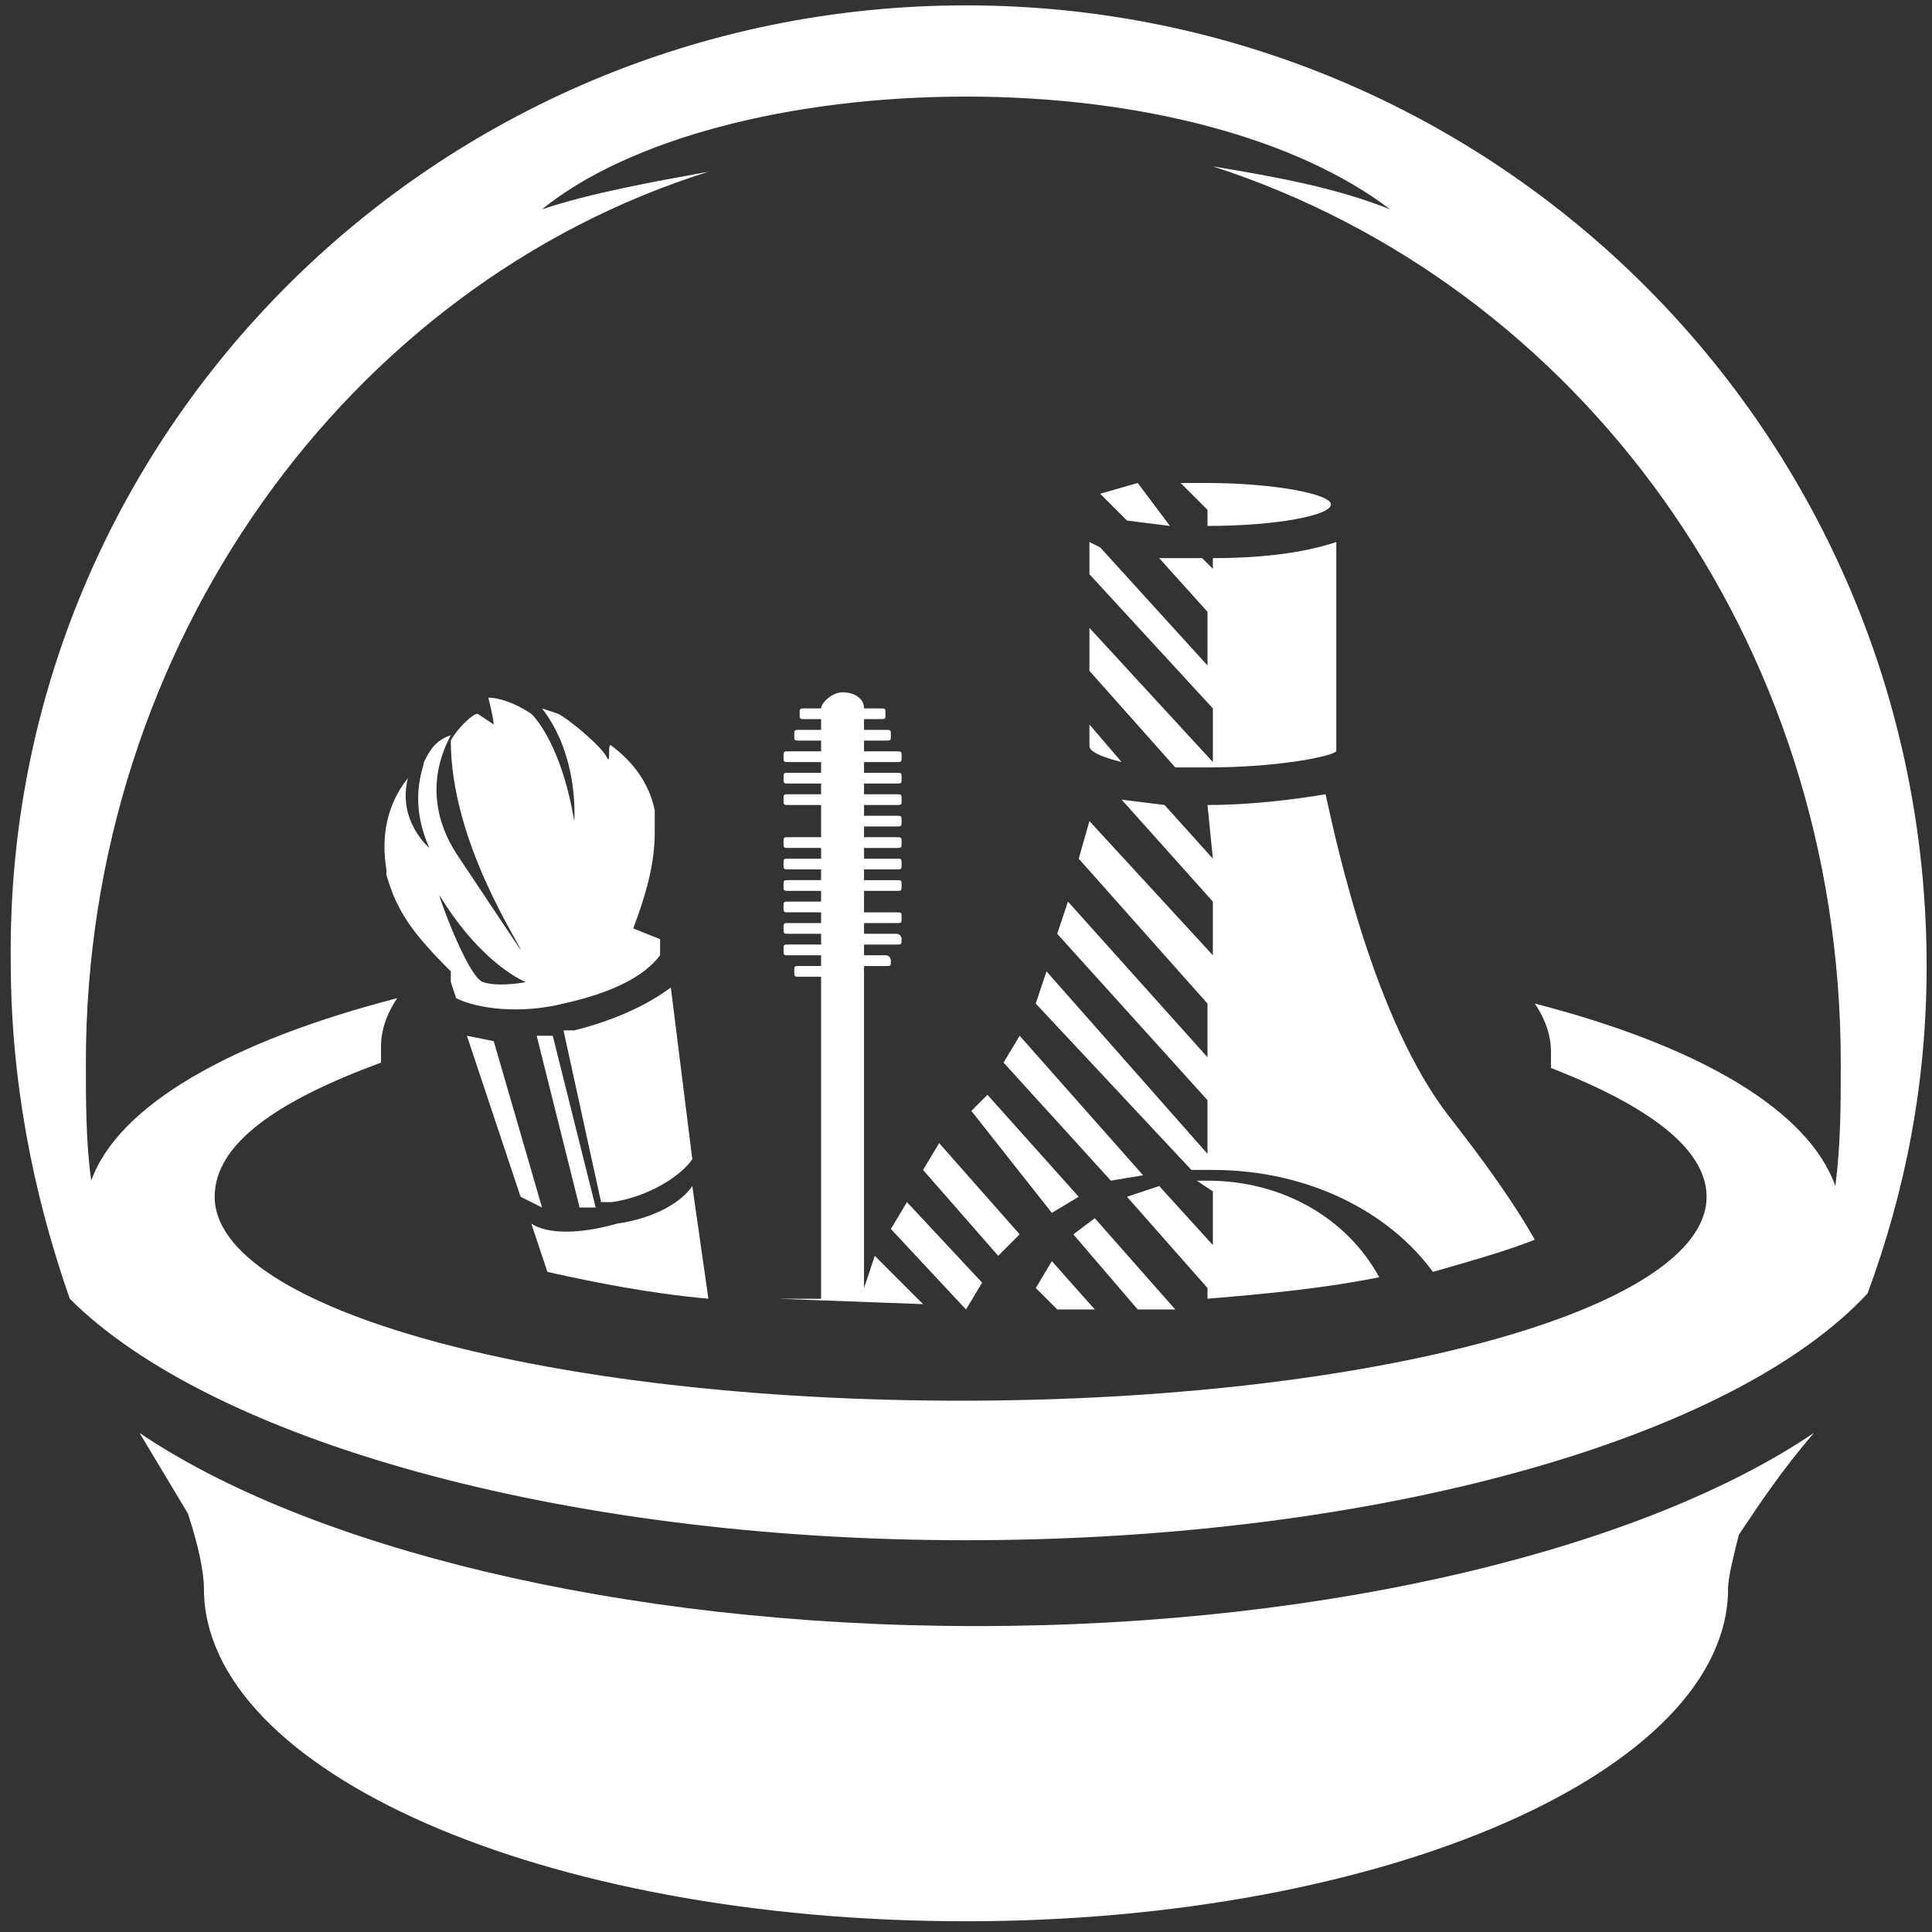 <svg version="1.1" id="Layer_1" xmlns="http://www.w3.org/2000/svg" x="0" y="0" viewBox="0 0 36 36" xml:space="preserve"><rect x="0" y="0" width="36" height="36" fill="#333333" stroke="none"/><style>.st0{fill:#fff}</style><path class="st0" d="M34.3 19.8c0-7.9-4.9-14.5-11.7-16.7 1.2.2 2.3.4 3.3.8-1.7-1.3-4.6-2.1-7.9-2.1-3.3 0-6.3.8-7.9 2.1.9-.3 2-.5 3.1-.7C6.5 5.3 1.6 12 1.6 19.8c0 .7 0 1.5.1 2.2.5-1.4 2.6-2.6 5.7-3.4-.2.3-.3.6-.3.9v.3c-1.9.7-3.1 1.5-3.1 2.5 0 2.1 6.2 3.8 13.9 3.8s13.9-1.7 13.9-3.8c0-.9-1.1-1.7-2.9-2.4v-.3c0-.3-.1-.6-.3-.9 3.1.8 5.1 2 5.6 3.4.1-.8.1-1.5.1-2.3m-1.9 8.8c-.1.4-.2.8-.2 1 0 3.4-6.4 6.2-14.2 6.2-7.9 0-14.2-2.8-14.2-6.2 0-.3-.1-.8-.3-1.4l-.9-1.5c3.1 2.1 8.9 3.6 15.6 3.6 6.7 0 12.5-1.5 15.6-3.6-.6.7-1 1.3-1.4 1.9zM18 .1c9.9 0 17.9 8 17.9 17.9 0 2.2-.4 4.2-1.1 6.1-2.5 2.7-9.1 4.6-16.8 4.6-7.6 0-14.1-1.9-16.7-4.5-.7-2-1.1-4.1-1.1-6.3C.1 8.1 8.1.1 18 .1zm.7 19.7l.3-.5 2.3 2.6-.6.1-2-2.2zm-1.5 2l.3-.5L19 23l-.4.4-1.4-1.6zm-.6 1.1l.3-.5 1.4 1.5-.3.5-1.4-1.5zm5.2-13.1l-.8-.1-.5-.5.7-.2.6.8zm.7 5.2c.8 0 1.6-.1 2.2-.2.2.9.9 4.2 2.3 6 .7.9 1.2 1.6 1.6 2.3-.5.2-1.2.4-1.9.6-.8-1.1-2.3-1.9-4.1-1.9h-.4l-2.9-3.1.2-.6 3 3.4v-1l-2.8-3.1.2-.6 2.6 2.9v-1L20.1 16l.2-.7 2.3 2.5v-1l-1.7-1.9.8.1.9 1-.1-1zm-4.4 5.7l.3-.3 1.7 1.9-.5.3-1.5-1.9zM20 23l.4-.3 1.5 1.7h-.7L20 23zm-.7 1l.3-.5.8.9h-.7l-.4-.4zm3.2-2c1.4 0 2.6.7 3.2 1.8-1 .2-2 .3-3.2.4V24L21 22.3l.6-.2 1 1.1v-1l-.3-.2h.2zm0-13c1.2 0 2.3.2 2.3.4s-1 .4-2.3.4v-.3L22 9h.5zm-2.2 4.9v-.4l.6.7c-.4-.1-.6-.2-.6-.3zm2.2.4h-.6l-1.6-1.8v-.8l2.3 2.5v-1l-2.3-2.5v-.6l.2.1 2 2.2v-1l-.9-1h.8l.2.2v-.2c1.3 0 2-.2 2.3-.3V14c-.1.1-1.1.3-2.4.3zm-12.7 4S9 18 8.2 16.7c-.1-.2.5 1.5.8 1.6.3.1.8 0 .8 0zm1.3 4.2h-.3l-.8-3.2h.3l.8 3.2zm-1.4-.2l-1-3 .5.1.9 3.1-.4-.2zm1-3.1c.8-.2 1.4-.5 1.8-.8l.4 3.2c-.2.3-.8.7-1.5.8h-.2l-.7-3.2h.2zm1.6-1.7v.3c-.3.4-.9.7-1.8.9-.8.2-1.6.1-2-.1l-.1-.3v-.2c-.7-.7-1-1.1-1.2-1.8v-.1c-.1-.6 0-1.2.4-1.7-.2.8.4 1.3.4 1.3-.4-.9-.1-1.5-.1-1.6.1-.2.2-.4.5-.5-.1.2-.6 1.1.1 2.2l1.2 1.8c0-.1-1.3-2-1.3-3.9.1-.2.4-.5.5-.5l.3.2c0-.1-.1-.5-.1-.5.2 0 .5.1.8.3.2.2.6.8.8 2 0 0 .1-1.2-.6-2.1l.3.1c.2.1.8.6.9.8.1.2 0-.3.1-.2.4.3.7.7.8 1.2v.4c0 .5-.1 1-.4 1.8l.5.2zm3 6.7v-6h-.4c-.1 0-.1 0-.1-.1s0-.1.1-.1h.4v-.2h-.6c-.1 0-.1 0-.1-.1s0-.1.1-.1h.6v-.2h-.6c-.1 0-.1 0-.1-.1s0-.1.1-.1h.6V17h-.6c-.1 0-.1 0-.1-.1s0-.1.1-.1h.6v-.2h-.6c-.1 0-.1 0-.1-.1s0-.1.1-.1h.6v-.2h-.6c-.1 0-.1 0-.1-.1s0-.1.1-.1h.6v-.2h-.6c-.1 0-.1 0-.1-.1s0-.1.1-.1h.6V15h-.6c-.1 0-.1 0-.1-.1s0-.1.1-.1h.6v-.2h-.6c-.1 0-.1 0-.1-.1s0-.1.1-.1h.6v-.2h-.6c-.1 0-.1 0-.1-.1s0-.1.1-.1h.6v-.2h-.4c-.1 0-.1 0-.1-.1s0-.1.1-.1h.4v-.2H15c-.1 0-.1 0-.1-.1s0-.1.1-.1h.3c0-.1.2-.3.4-.3s.4.1.4.3h.3c.1 0 .1 0 .1.1s0 .1-.1.1h-.3v.2h.4c.1 0 .1 0 .1.1s0 .1-.1.1h-.4v.2h.6c.1 0 .1 0 .1.1s0 .1-.1.1h-.6v.2h.6c.1 0 .1 0 .1.1s0 .1-.1.1h-.6v.2h.6c.1 0 .1 0 .1.1s0 .1-.1.1h-.6v.2h.6c.1 0 .1 0 .1.1s0 .1-.1.1h-.6v.2h.6c.1 0 .1 0 .1.1s0 .1-.1.1h-.6v.2h.6c.1 0 .1 0 .1.1s0 .1-.1.1h-.6v.2h.6c.1 0 .1 0 .1.1s0 .1-.1.1h-.6v.4h.6c.1 0 .1 0 .1.1s0 .1-.1.1h-.6v.2h.6c.1 0 .1.1.1.1 0 .1 0 .1-.1.1h-.6v.2h.4c.1 0 .1.1.1.1 0 .1 0 .1-.1.1h-.4v6l.2-.6.9.9-2.7-.1h.8zm-5.4-1.4c.3.2.9.2 1.6 0 .7-.1 1.2-.4 1.4-.7l.3 2.1c-1.1-.1-2.1-.3-3-.5l-.3-.9z"/></svg>